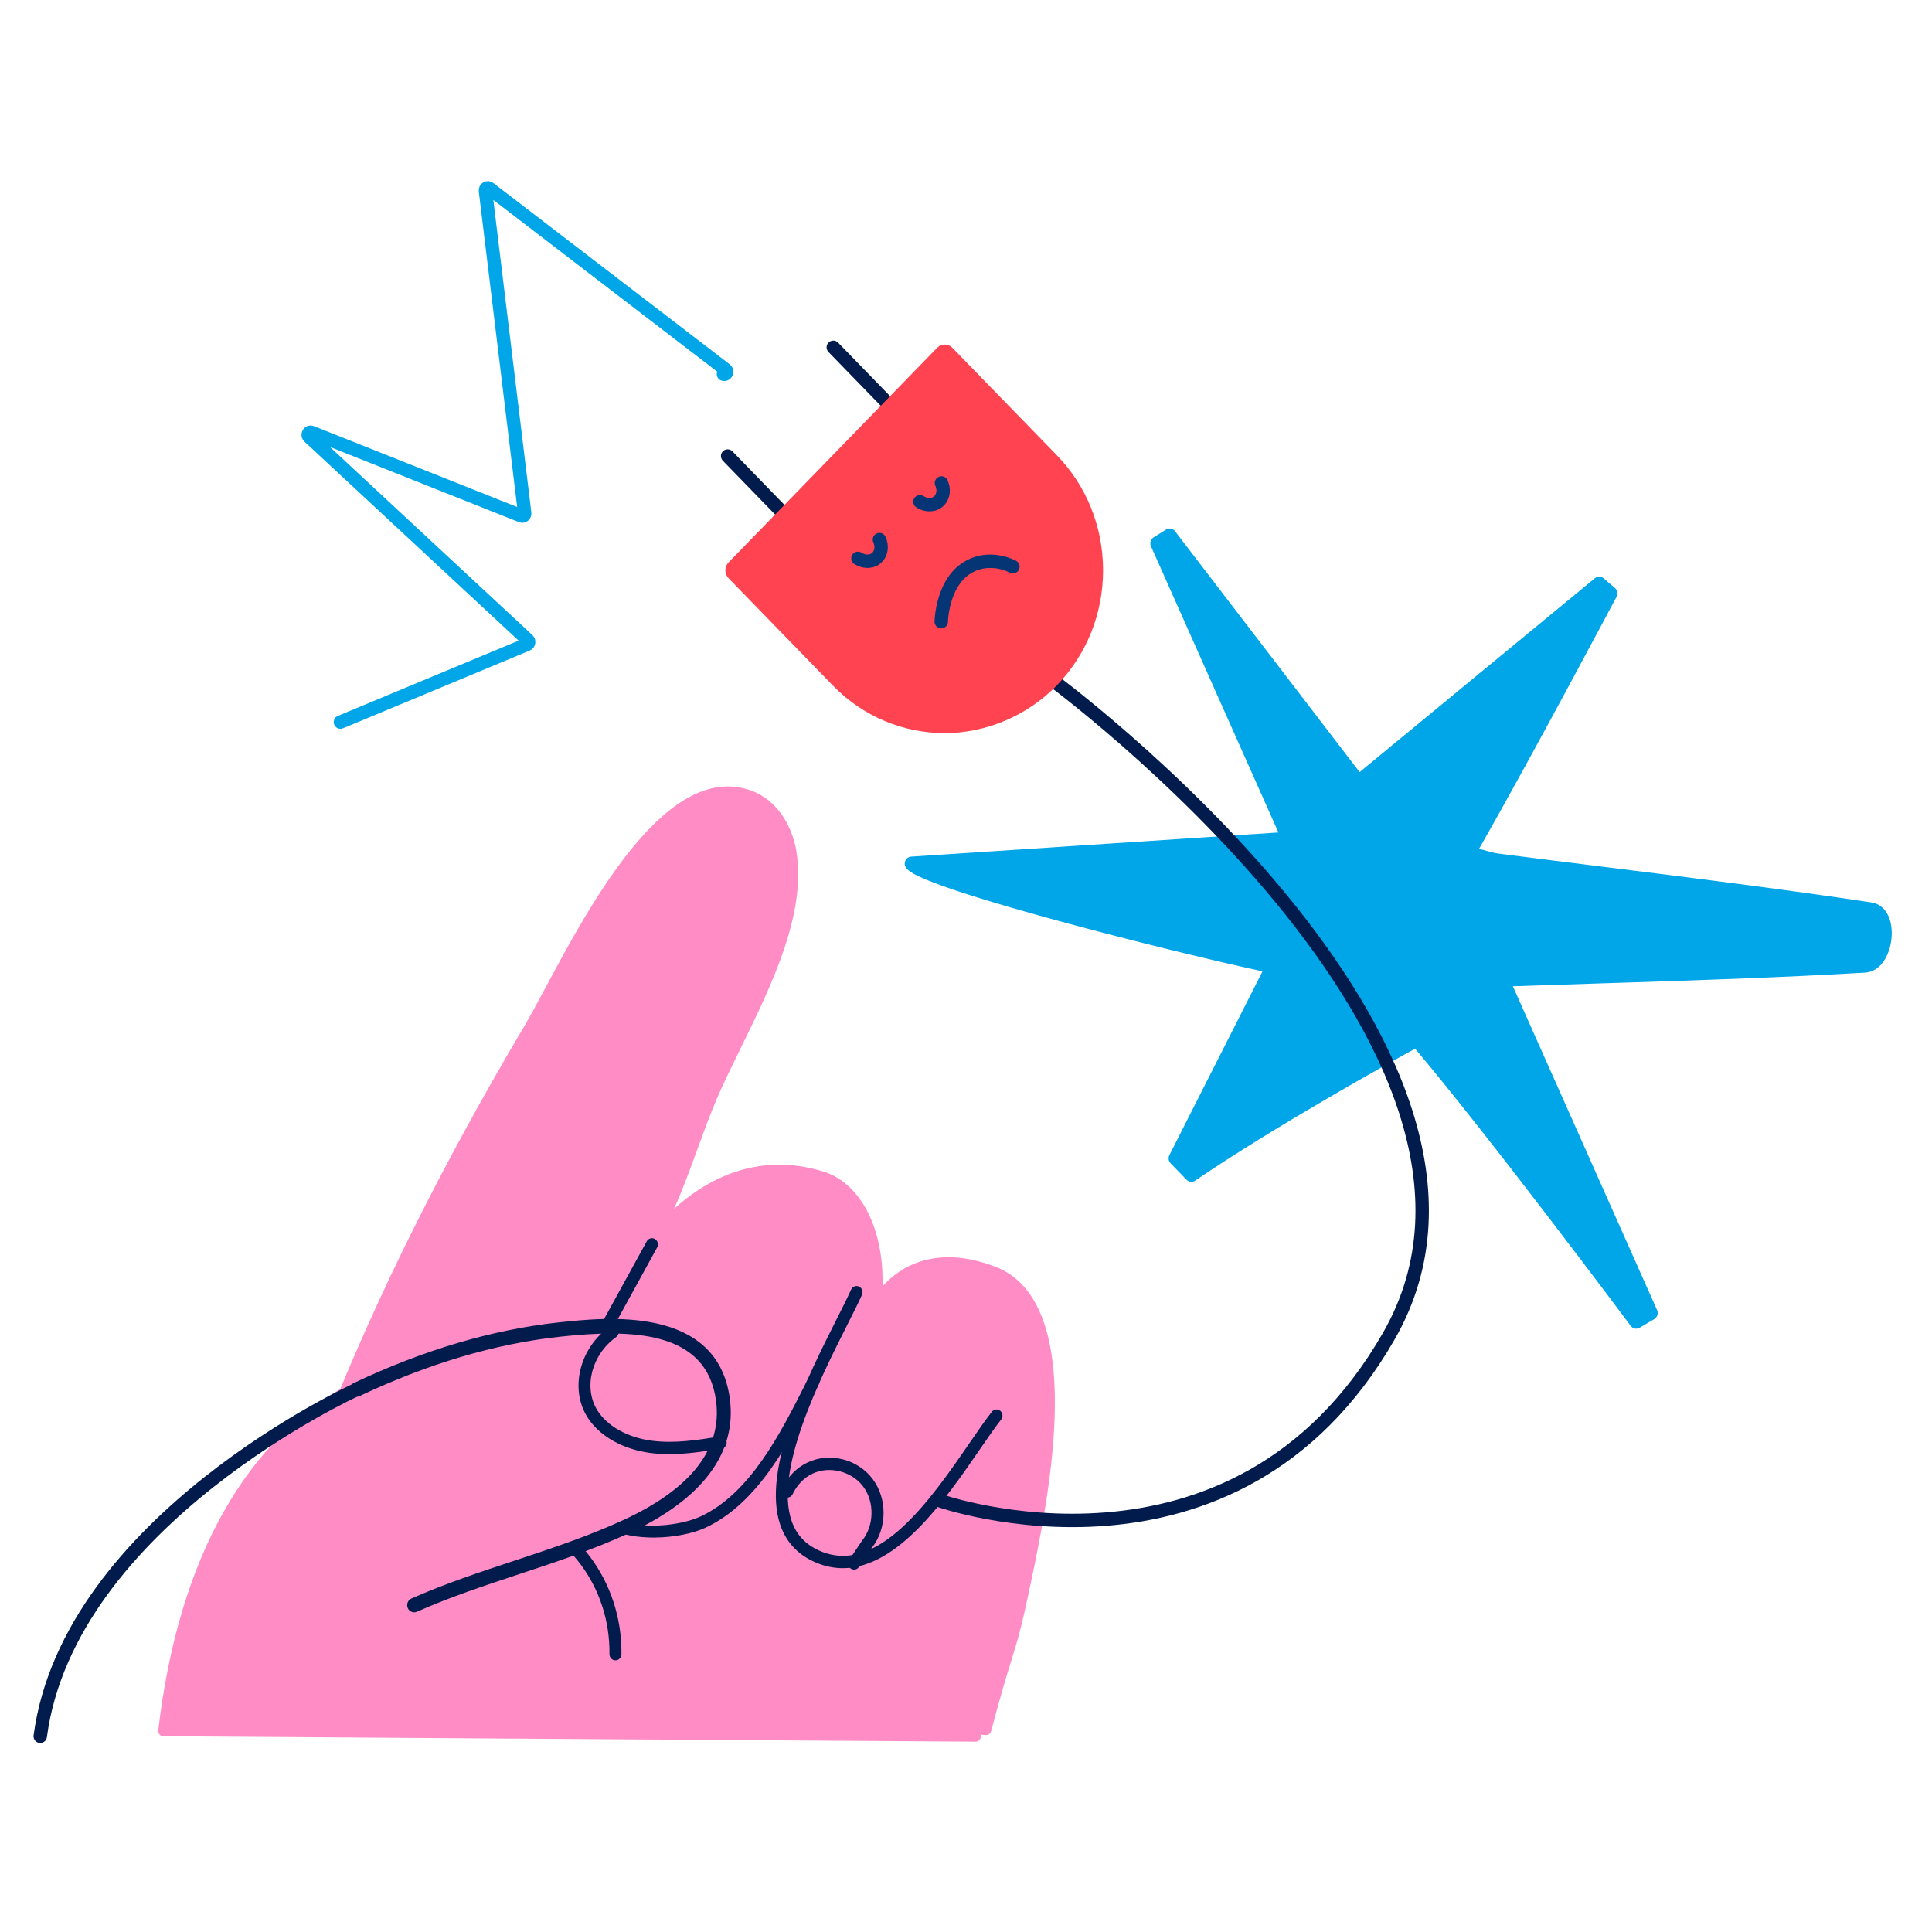 <svg width="432" height="432" viewBox="0 0 432 432" fill="none" xmlns="http://www.w3.org/2000/svg">
<path d="M74.215 318.233C86.42 287.565 101.43 258.401 118.261 229.986C126.877 215.445 146.67 169.961 167.817 178C172.787 179.89 176.005 185.141 176.9 190.513C179.802 207.957 165.863 229.689 159.249 245.061C154.692 255.657 151.211 268.963 144.94 278.617C145.021 278.496 159.902 255.646 183.904 263.15C191.385 265.487 197.485 275.504 195.921 291.549C195.921 291.549 202.941 277.107 222.043 284.325C241.15 291.549 233.899 331.287 230.231 349.315C225.599 372.093 226.386 364.456 220.474 386.744C172.476 382.986 122.759 385.466 74.446 384.893C62.263 384.75 50.085 384.606 37.902 384.463L38.84 378.771" fill="#FF8CC5"/>
<path d="M220.474 387.951C220.447 387.951 220.415 387.951 220.383 387.951C188.183 385.427 154.718 385.725 122.352 386.011C106.592 386.149 90.296 386.292 74.429 386.105L37.886 385.67C37.543 385.67 37.222 385.51 37.002 385.24C36.783 384.97 36.692 384.617 36.745 384.27L37.683 378.578C37.79 377.923 38.395 377.482 39.032 377.592C39.669 377.702 40.098 378.325 39.991 378.981L39.284 383.284L74.456 383.703C90.296 383.89 106.581 383.747 122.331 383.609C154.419 383.328 187.599 383.036 219.601 385.482C221.77 377.355 223.028 373.311 223.96 370.324C225.459 365.509 226.284 362.853 229.09 349.078C231.928 335.116 240.577 292.623 221.647 285.466C214.085 282.606 207.627 282.871 202.454 286.254C198.63 288.755 196.992 292.061 196.976 292.094C196.724 292.612 196.151 292.877 195.605 292.711C195.064 292.552 194.71 292.012 194.764 291.433C196.306 275.592 190.25 266.396 183.572 264.307C160.679 257.156 146.514 278.385 145.92 279.295C145.561 279.846 144.833 279.994 144.297 279.625C143.762 279.256 143.617 278.507 143.976 277.956C148.073 271.647 150.991 263.663 153.808 255.938C155.27 251.938 156.646 248.158 158.183 244.587C159.661 241.149 161.493 237.419 163.431 233.474C170.232 219.616 177.944 203.913 175.753 190.728C174.843 185.267 171.576 180.722 167.421 179.14C150.434 172.677 133.876 203.599 123.98 222.074C122.165 225.462 120.596 228.388 119.273 230.625C101.007 261.459 86.628 290.27 75.313 318.702C75.067 319.319 74.386 319.611 73.787 319.357C73.187 319.104 72.903 318.404 73.15 317.787C84.513 289.235 98.945 260.313 117.281 229.369C118.582 227.176 120.135 224.272 121.94 220.906C132.2 201.753 149.369 169.702 168.24 176.881C173.242 178.782 177.006 183.934 178.067 190.32C180.391 204.282 172.492 220.366 165.53 234.559C163.608 238.477 161.793 242.18 160.336 245.563C158.826 249.072 157.46 252.819 156.009 256.786C154.354 261.321 152.667 265.944 150.718 270.302C157.482 264.148 169.065 257.26 184.263 262.01C191.24 264.192 197.64 272.881 197.345 287.604C200.971 283.581 208.843 278.06 222.466 283.207C231.211 286.513 235.72 296.458 235.864 312.768C235.977 325.358 233.535 339.05 231.393 349.574C228.565 363.47 227.725 366.17 226.204 371.063C225.192 374.308 223.933 378.353 221.62 387.075C221.481 387.604 221.015 387.962 220.49 387.962L220.474 387.951Z" fill="#FF8CC5"/>
<path d="M188.455 350.645C186.43 350.645 184.358 350.226 182.248 349.306C178.435 347.636 175.833 344.865 174.505 341.069C170.14 328.583 180.749 307.524 187.089 294.945C188.412 292.322 189.552 290.057 190.307 288.36C190.618 287.672 191.411 287.369 192.085 287.683C192.755 288.002 193.049 288.818 192.744 289.512C191.957 291.27 190.806 293.562 189.467 296.212C183.33 308.394 173.059 328.776 177.027 340.132C178.109 343.223 180.16 345.394 183.298 346.766C196.294 352.452 208.129 335.256 216.762 322.704C218.577 320.07 220.285 317.58 221.779 315.673C222.245 315.084 223.086 314.984 223.659 315.464C224.237 315.943 224.328 316.808 223.863 317.403C222.422 319.244 220.735 321.701 218.947 324.296C211.514 335.096 200.825 350.645 188.449 350.645H188.455Z" fill="#021B4D"/>
<path d="M146.149 343.804C139.402 343.804 131.947 341.688 128.317 334.8C122.26 323.318 133.516 297.977 133.998 296.909C134.014 296.875 134.03 296.842 134.047 296.809L144.607 277.569C144.971 276.907 145.79 276.67 146.433 277.045C147.076 277.42 147.306 278.257 146.942 278.924L136.408 298.115C135.857 299.36 125.366 323.433 130.673 333.489C135.98 343.55 151.129 341.627 156.554 339.131C167.687 334.007 174.51 320.508 179.993 309.664L180.695 308.27C181.038 307.598 181.846 307.333 182.5 307.686C183.153 308.039 183.41 308.871 183.067 309.543L182.366 310.931C176.695 322.155 169.631 336.128 157.646 341.644C155.156 342.79 150.824 343.804 146.154 343.804H146.149Z" fill="#021B4D"/>
<path d="M94.608 348.802C94.608 348.802 123.44 346.262 135.816 341.248C148.192 336.233 154.762 324.707 150.591 311.306C146.424 297.906 114.213 292.303 80.369 309.576C46.525 326.85 38.813 367.574 36.543 387.035L218.135 388.236" fill="#FF8CC5"/>
<path d="M218.139 389.436H218.133L36.542 388.235C36.21 388.235 35.894 388.086 35.674 387.827C35.455 387.568 35.353 387.227 35.39 386.891C39.91 348.145 55.285 321.036 79.859 308.501C104.873 295.734 128.794 295.563 141.411 301.057C146.878 303.437 150.445 306.859 151.714 310.947C155.875 324.314 149.658 336.943 136.254 342.376C123.862 347.395 95.903 349.908 94.72 350.013C94.072 350.068 93.509 349.577 93.456 348.916C93.402 348.255 93.879 347.671 94.522 347.616C94.811 347.588 123.327 345.032 135.402 340.139C147.778 335.125 153.31 323.956 149.492 311.685C148.437 308.286 145.325 305.376 140.506 303.277C128.382 297.999 105.253 298.235 80.909 310.66C51.306 325.769 41.147 359.594 37.886 385.844L218.16 387.039C218.808 387.039 219.328 387.585 219.322 388.252C219.322 388.913 218.797 389.447 218.155 389.447L218.139 389.436Z" fill="#FF8CC5"/>
<path d="M190.976 350.966C190.713 350.966 190.451 350.889 190.215 350.724C189.605 350.294 189.455 349.434 189.872 348.806L192.753 344.503C192.775 344.47 192.796 344.442 192.823 344.409C195.479 341.087 195.565 335.814 193.021 332.403C190.478 328.992 185.503 327.714 181.7 329.499C179.81 330.387 178.225 332.017 177.234 334.095C176.908 334.778 176.11 335.059 175.446 334.728C174.782 334.392 174.509 333.571 174.83 332.888C176.088 330.238 178.134 328.149 180.592 326.998C185.567 324.667 191.822 326.276 195.147 330.734C198.462 335.175 198.366 341.776 194.933 346.117L192.079 350.371C191.822 350.757 191.399 350.966 190.976 350.966Z" fill="#021B4D"/>
<path d="M137.616 371.254H137.6C136.861 371.243 136.266 370.62 136.277 369.86C136.454 354.884 126.804 341.935 112.8 338.37C112.083 338.189 111.644 337.439 111.82 336.701C111.997 335.963 112.725 335.511 113.443 335.693C128.657 339.566 139.147 353.633 138.955 369.893C138.944 370.648 138.35 371.254 137.616 371.254Z" fill="#021B4D"/>
<path d="M92.602 358.913C108.073 352.047 124.931 348.339 140.134 341.292C151.878 335.848 163.461 326.9 161.656 313.07C159.263 294.694 138.276 295.862 124.99 297.306C109.316 299.008 94.032 303.945 79.75 310.711" fill="#FF8CC5"/>
<path d="M92.604 360.519C91.999 360.519 91.426 360.155 91.174 359.549C90.831 358.734 91.195 357.792 91.988 357.439C99.512 354.1 107.448 351.472 115.127 348.932C123.278 346.232 131.701 343.444 139.498 339.829C154.568 332.848 161.502 323.911 160.116 313.282C158.054 297.485 141.292 297.144 125.157 298.901C110.736 300.466 95.677 304.929 80.405 312.164C79.623 312.533 78.697 312.18 78.338 311.376C77.979 310.571 78.322 309.618 79.103 309.249C94.687 301.866 110.072 297.314 124.831 295.706C135.493 294.548 160.464 291.832 163.205 312.853C164.774 324.886 157.02 335.223 140.778 342.755C132.821 346.441 124.311 349.262 116.08 351.984C108.476 354.502 100.615 357.103 93.225 360.387C93.021 360.475 92.812 360.519 92.609 360.519H92.604Z" fill="#021B4D"/>
<path d="M149.685 325.149C148.26 325.149 146.831 325.067 145.39 324.879C139.205 324.064 133.946 321.061 131.317 316.846C127.37 310.515 129.582 301.484 136.238 296.712C136.843 296.277 137.679 296.431 138.102 297.054C138.525 297.677 138.375 298.536 137.77 298.971C132.275 302.911 130.39 310.261 133.571 315.358C135.778 318.895 140.324 321.436 145.727 322.146C150.783 322.813 155.945 321.998 160.936 321.204C161.67 321.088 162.35 321.606 162.462 322.356C162.575 323.105 162.071 323.81 161.343 323.926C157.541 324.527 153.637 325.144 149.685 325.144V325.149Z" fill="#021B4D"/>
<path d="M303.764 174.838C322.443 159.443 340.007 144.969 357.572 130.494L360.132 132.681C360.132 132.681 339.745 171.119 328.398 190.762C331.177 191.473 333.051 192.172 335.006 192.426C362.751 195.996 390.565 199.181 418.197 203.324C423.376 204.101 422.032 215.623 416.966 215.92C390.769 217.458 364.561 218.047 335.948 219.05L369.145 293.594L365.841 295.534C365.841 295.534 334.01 252.826 316.777 232.533C316.777 232.533 287.131 248.6 266.391 262.694L262.819 259.014L284.571 216.086C260.591 211.005 206.44 197.038 203.816 193.092L288.149 187.538L258.728 121.474C260.398 120.427 259.858 120.763 261.528 119.711C275.607 138.081 289.686 156.457 303.764 174.827V174.838Z" fill="#00A6E8"/>
<path d="M202.305 193.008C202.316 192.809 202.37 192.605 202.455 192.418C202.696 191.917 203.178 191.58 203.719 191.547L285.856 186.142L257.356 122.138C257.034 121.422 257.286 120.568 257.945 120.16L260.746 118.397C261.399 117.984 262.25 118.144 262.727 118.761L304.015 172.643L356.634 129.279C357.196 128.817 358 128.822 358.551 129.296L361.111 131.483C361.668 131.957 361.818 132.773 361.47 133.428C361.272 133.803 342.127 169.877 330.726 189.784C330.951 189.85 331.171 189.911 331.385 189.972C332.863 190.396 334.025 190.726 335.198 190.881C343.171 191.906 351.29 192.919 359.14 193.895C378.595 196.319 398.715 198.826 418.421 201.779C421.372 202.22 423.166 205.129 422.989 209.19C422.802 213.124 420.729 217.257 417.056 217.477C397.729 218.612 378.488 219.229 358.118 219.88C351.616 220.089 345.014 220.298 338.282 220.53L370.531 292.947C370.857 293.68 370.584 294.55 369.904 294.953L366.595 296.892C365.936 297.278 365.101 297.107 364.64 296.484C364.329 296.066 333.602 254.868 316.423 234.492C310.95 237.489 285.47 251.595 267.225 263.998C266.626 264.405 265.828 264.323 265.319 263.799L261.747 260.119C261.281 259.639 261.169 258.901 261.474 258.295L282.3 217.191C269.598 214.436 250.86 209.796 235.791 205.669C204.672 197.14 203.141 194.837 202.562 193.972C202.37 193.68 202.279 193.338 202.3 192.996L202.305 193.008ZM289.663 187.646C289.647 187.894 289.577 188.131 289.454 188.352C289.197 188.792 288.747 189.073 288.249 189.106L209.294 194.302C222.441 199.377 261.843 209.692 284.876 214.568C285.342 214.667 285.733 214.981 285.936 215.428C286.14 215.868 286.129 216.381 285.909 216.816L264.671 258.73L266.588 260.703C287.093 246.889 315.775 231.318 316.069 231.158C316.69 230.822 317.456 230.966 317.917 231.511C333.457 249.81 361.165 286.732 366.236 293.509L367.189 292.947L334.571 219.698C334.362 219.224 334.394 218.673 334.662 218.227C334.93 217.78 335.39 217.505 335.899 217.488C343.423 217.224 350.781 216.987 358.021 216.755C378.371 216.105 397.595 215.488 416.884 214.359C418.652 214.254 419.846 211.543 419.964 209.052C420.039 207.267 419.567 205.102 417.982 204.865C398.313 201.917 378.215 199.41 358.776 196.991C350.926 196.01 342.802 195.002 334.823 193.972C333.425 193.79 332.102 193.415 330.571 192.974C329.784 192.749 328.964 192.517 328.038 192.275C327.572 192.153 327.192 191.817 327.004 191.36C326.822 190.903 326.854 190.385 327.101 189.966C337.222 172.444 354.76 139.544 358.209 133.059L357.561 132.503L304.716 176.053C304.4 176.312 303.999 176.434 303.597 176.384C303.196 176.334 302.831 176.125 302.58 175.8L261.179 121.775L260.676 122.094L289.535 186.897C289.642 187.134 289.685 187.387 289.669 187.641L289.663 187.646Z" fill="#00A6E8"/>
<path d="M76.124 161.463L117.872 144.079C118.247 143.925 118.333 143.396 118.027 143.109L69.103 97.652C68.653 97.234 69.076 96.457 69.639 96.683L116.603 115.361C116.983 115.51 117.369 115.179 117.32 114.75L108.549 42.646C108.49 42.151 109.009 41.814 109.39 42.112L162.261 82.66C162.769 83.045 162.357 83.888 161.773 83.668" stroke="#00A6E8" stroke-width="3" stroke-linecap="round" stroke-linejoin="round"/>
<path d="M79.746 310.699C79.746 310.699 15.426 339.924 9 388.23" stroke="#021B4D" stroke-width="3" stroke-linecap="round" stroke-linejoin="round"/>
<path d="M234.581 151.52C234.581 151.52 347.606 234.218 310.538 298.767C276.002 358.903 209.926 335.48 209.926 335.48" stroke="#021B4D" stroke-width="3" stroke-linecap="round" stroke-linejoin="round"/>
<path d="M176.064 115.726L162.703 101.973" stroke="#021B4D" stroke-width="3" stroke-linecap="round" stroke-linejoin="round"/>
<path d="M199.689 91.411L186.328 77.664" stroke="#021B4D" stroke-width="3" stroke-linecap="round" stroke-linejoin="round"/>
<path d="M234.578 103.517L211.251 79.516L164.598 127.518L187.925 151.52C200.809 164.777 221.694 164.777 234.578 151.52C247.463 138.263 247.463 116.774 234.578 103.517Z" fill="#FF4351"/>
<path d="M211.251 163.926C202.185 163.926 193.124 160.377 186.221 153.275L162.894 129.273C162.445 128.811 162.188 128.177 162.188 127.521C162.188 126.866 162.439 126.232 162.894 125.769L209.548 77.766C210.491 76.797 212.017 76.797 212.954 77.766L236.281 101.768C242.969 108.65 246.648 117.796 246.648 127.521C246.648 137.246 242.964 146.398 236.281 153.275C229.598 160.151 220.312 163.926 211.251 163.926ZM168.003 127.521L189.627 149.77C201.548 162.036 220.949 162.036 232.875 149.77C238.653 143.825 241.834 135.929 241.834 127.521C241.834 119.113 238.653 111.217 232.875 105.272L211.251 83.023L168.003 127.521Z" fill="#FF4351"/>
<path d="M205.707 112.195C207.148 113.126 208.931 113.071 210.018 111.952C210.993 110.949 211.137 109.379 210.511 107.996" stroke="#053575" stroke-width="3" stroke-linecap="round" stroke-linejoin="round"/>
<path d="M191.844 124.847C193.284 125.778 195.068 125.723 196.155 124.605C197.129 123.602 197.274 122.031 196.647 120.648" stroke="#053575" stroke-width="3" stroke-linecap="round" stroke-linejoin="round"/>
<path d="M226.487 126.716C226.487 126.716 221.004 123.641 215.809 127.256C210.615 130.87 210.465 139.003 210.465 139.003" stroke="#053575" stroke-width="3" stroke-linecap="round" stroke-linejoin="round"/>
</svg>
